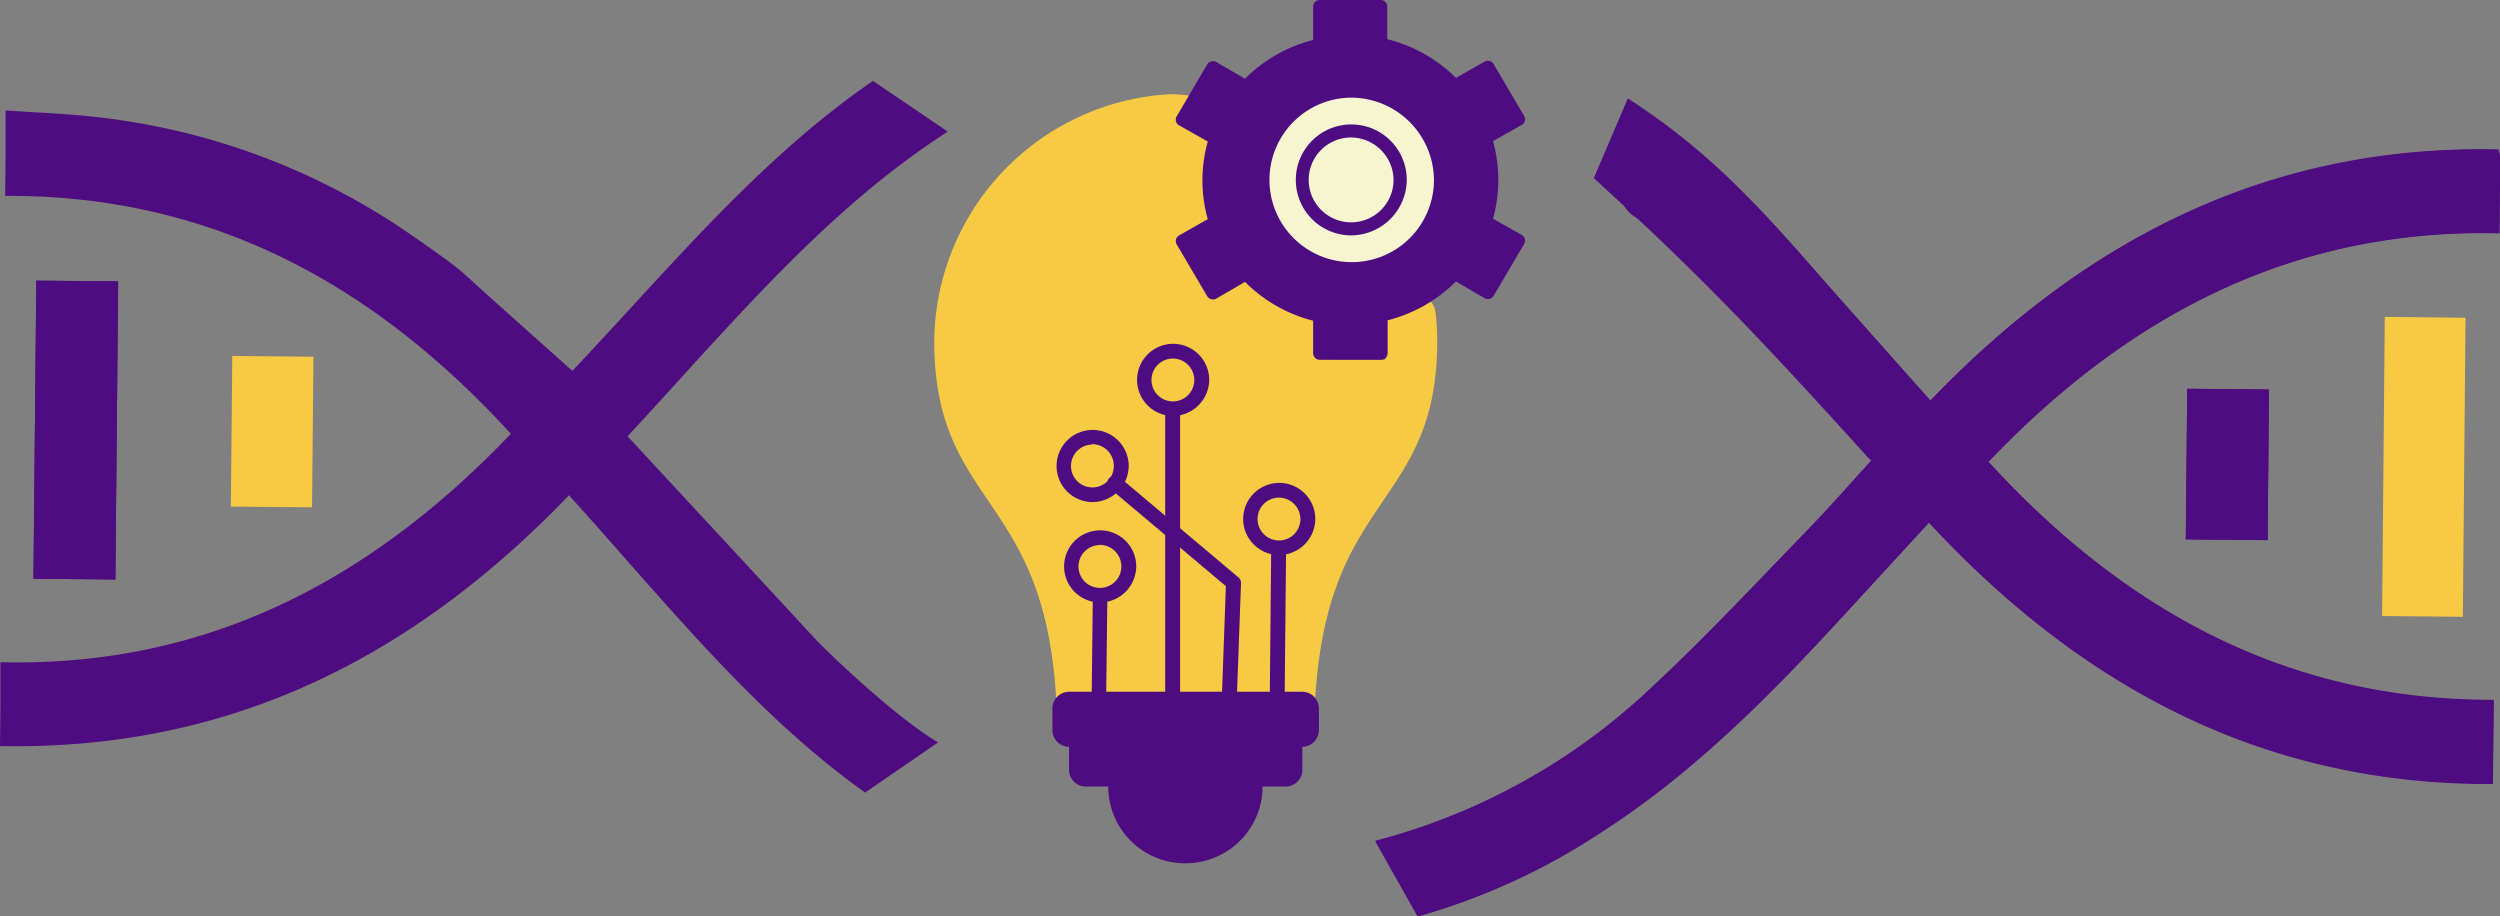 <svg id="Capa_1" data-name="Capa 1" xmlns="http://www.w3.org/2000/svg" viewBox="0 0 298.77 109.49"><rect x="0" y="0" width="298.77" height="109.49" fill="#808080" stroke="none"/><defs><style>.cls-1{fill:#4e0c81;}.cls-2{fill:#f7ca44;}.cls-3{fill:none;}.cls-4{fill:#f7f5d0;}</style></defs><title>color sin letras</title><path class="cls-1" d="M195.62,26.05c15,12.2,15.15,14.89,28,29-2.71,3-5.23,5.85-7.91,8.61-6,6.18-11.9,12.51-18.21,18.37a75.71,75.71,0,0,1-33.12,18.44l5.07,9a78.37,78.37,0,0,0,21.85-10c10.54-6.76,19.35-15.48,27.79-24.61,3.79-4.1,7.55-8.21,11.46-12.46,18.26,19.68,40,31.36,67.38,31.23l.1-10c-24.66.07-44.13-10.68-60.4-28.46,16.7-17.53,36.45-27.92,61.06-27.32,0-3.38.06-6.26.08-9.13a4.69,4.69,0,0,0-.22-.86c-27.24-.61-49.25,10.62-67.85,30L220.41,36.3c-8.85-10-11-12.94-21.76-21.7C198.65,14.6,190,22.88,195.62,26.05Z"/><path class="cls-1" d="M13.79,69.25l.33-35.62-9.78-.09L4,69.16Z"/><path class="cls-1" d="M271,64.55l.16-18-9.77-.09-.17,18Z"/><path class="cls-1" d="M194.54,11.76c11.29,7.33,17,14.55,25.87,24.54L230.7,47.9c18.6-19.35,40.61-30.58,67.85-30a4.69,4.69,0,0,1,.22.86c0,2.87,0,5.75-.08,9.13-24.61-.6-44.36,9.79-61.06,27.32C253.9,73,273.37,83.77,298,83.7l-.1,10c-27.35.13-49.12-11.55-67.38-31.23-3.91,4.25-7.67,8.36-11.46,12.46-8.44,9.13-17.25,17.85-27.79,24.61a78.37,78.37,0,0,1-21.85,10l-5.07-9A75.71,75.71,0,0,0,197.5,82.06c6.31-5.86,12.19-12.19,18.21-18.37,2.68-2.76,5.2-5.66,7.91-8.61C210.77,40.94,204,33.62,190.47,21.29Z"/><path class="cls-1" d="M68,59.19C49.38,78.56,27.48,89.7,0,89.16l.05-4.89,0-5.13c24.7.61,44.35-9.85,61-27.3C44.87,34.16,25.47,23.28.62,23.41L.67,18.3l0-5.1c3.71.26,7.21.38,10.68.77A81.76,81.76,0,0,1,47.86,27.2c.72.48,6.13,4.17,7.54,5.46,4.24,3.87,8.54,7.66,13,11.66C79.94,32.14,90.7,19,104.33,9.67l8.94,6.06C98.54,25.19,87.29,38.9,75,52.14c7.55,8.16,15,16.17,22.38,24.17,1.27,1.37,9.45,9.29,14.73,12.41l-8.72,6C90,85.18,79.52,71.92,68,59.19Z"/><path class="cls-1" d="M13.79,69.25,4,69.16l.34-35.62,9.78.09Z"/><path class="cls-2" d="M294.33,73.71l-9.65-.09L285,37.87l9.65.1Z"/><path class="cls-1" d="M271,64.55l-9.78-.09.17-18,9.77.09Z"/><path class="cls-2" d="M27.76,42.54l9.7.09-.17,18-9.7-.09Z"/><path class="cls-2" d="M170.64,37.27a28.56,28.56,0,0,1,.22,3.49c0,19.46-13.1,17.56-14.58,42.82H127.12c-1.48-25.26-14.58-23.36-14.58-42.82a28.91,28.91,0,0,1,27.31-28.63l-.11.2,4.46,2.52a18.65,18.65,0,0,0,0,11.26l-4.46,2.54,4.1,7,4.48-2.54a19,19,0,0,0,9.9,5.64V43.8h8.19V38.73A19.58,19.58,0,0,0,170.64,37.27Z"/><path class="cls-2" d="M156.28,84.46H127.12a.89.89,0,0,1-.89-.83c-.75-12.93-4.51-18.45-8.14-23.8-3.31-4.88-6.44-9.49-6.44-19.07a29.83,29.83,0,0,1,28.14-29.5,21.22,21.22,0,0,1,2.6.19,2.31,2.31,0,0,1,1.25.68l1,2a.88.88,0,0,1,.41,1,17.81,17.81,0,0,0-.83,5.37,17.62,17.62,0,0,0,.83,5.37.87.87,0,0,1-.4,1L141,29l3.22,5.47,3.71-2.1a.89.89,0,0,1,1.1.17,18,18,0,0,0,9.43,5.36.89.89,0,0,1,.7.86v4.19h6.41V38.73a.87.87,0,0,1,.69-.85,18.94,18.94,0,0,0,4-1.4c.26-.12.38-.67.64-.54a2.47,2.47,0,0,1,.63,1.22,28.54,28.54,0,0,1,.23,3.6c0,9.58-3.13,14.19-6.45,19.07-3.62,5.35-7.38,10.87-8.14,23.8A.88.88,0,0,1,156.28,84.46ZM128,82.7h27.48c.9-12.82,4.87-18.67,8.38-23.84,3.3-4.86,6.15-9,6.15-18.1,0-.72,0-1.44-.09-2.19a22.9,22.9,0,0,1-2.58.85V43.8a.89.89,0,0,1-.89.88h-8.19a.88.88,0,0,1-.89-.88V39.42a19.87,19.87,0,0,1-9.18-5.22l-3.86,2.19a.9.9,0,0,1-1.22-.32l-4.1-7a.83.83,0,0,1-.09-.67.9.9,0,0,1,.41-.53l3.86-2.19a19.54,19.54,0,0,1,0-10.44l-3.86-2.17,0,0a28.05,28.05,0,0,0-25.81,27.7c0,9.05,2.85,13.24,6.15,18.1C123.09,64,127.06,69.88,128,82.7Z"/><path class="cls-3" d="M127.77,83.58h27.85a1.1,1.1,0,0,1,1.11,1.09v2.61a1.1,1.1,0,0,1-1.11,1.09H127.77a1.12,1.12,0,0,1-1.12-1.09V84.67A1.12,1.12,0,0,1,127.77,83.58Z"/><path class="cls-1" d="M155.62,89.25H127.77a2,2,0,0,1-2-2V84.67a2,2,0,0,1,2-2h27.85a2,2,0,0,1,2,2v2.61A2,2,0,0,1,155.62,89.25Z"/><path class="cls-1" d="M153.64,94H129.76a2,2,0,0,1-2-2v-2.6a2,2,0,0,1,2-2h23.88a2,2,0,0,1,2,2v2.6A2,2,0,0,1,153.64,94Z"/><path class="cls-3" d="M150,93.17c0,.2,0,.41,0,.63a8.36,8.36,0,0,1-16.72,0c0-.22,0-.43,0-.63Z"/><path class="cls-1" d="M141.68,103.17a9.18,9.18,0,0,1-9.24-9.1c0-.2,0-.39,0-.58a1,1,0,0,1,.89-.92H150a.88.88,0,0,1,.89.83c0,.28,0,.47,0,.67A9.2,9.2,0,0,1,141.68,103.17Z"/><path class="cls-1" d="M146.89,84.08h0a.88.88,0,0,1-.86-.91l.47-13.12L132.65,58.38a.87.87,0,0,1-.09-1.24.91.91,0,0,1,1.25-.09L148,69a.86.86,0,0,1,.31.69l-.49,13.54A.88.88,0,0,1,146.89,84.08Z"/><path class="cls-1" d="M152.64,84h0a.89.89,0,0,1-.89-.89l.17-17.7a.85.85,0,0,1,.9-.87.88.88,0,0,1,.88.89l-.17,17.7A.88.88,0,0,1,152.64,84Z"/><path class="cls-1" d="M131.3,86h0a.79.79,0,0,1-.86-.71l.16-14.12a.76.76,0,0,1,.88-.69.8.8,0,0,1,.86.7l-.17,14.12A.8.8,0,0,1,131.3,86Z"/><path class="cls-1" d="M140.14,84.46a.89.89,0,0,1-.89-.88V48.83a.89.89,0,0,1,1.78,0V83.58A.89.89,0,0,1,140.14,84.46Z"/><path class="cls-1" d="M165,5.3a17,17,0,0,1,8.81,5l4-2.25,3.64,6.21-4,2.24a16.65,16.65,0,0,1,0,10l4,2.26L177.79,35l-4-2.25a17,17,0,0,1-8.81,5v4.51h-7.27V37.71a16.89,16.89,0,0,1-8.8-5L145,35l-3.65-6.2,4-2.26a16.65,16.65,0,0,1,0-10l-4-2.24L145,8l4,2.25a16.88,16.88,0,0,1,8.8-5V.78H165Z"/><path class="cls-1" d="M165,43h-7.27a.79.79,0,0,1-.8-.78V38.33a17.68,17.68,0,0,1-8.14-4.64l-3.44,2a.81.81,0,0,1-1.08-.29l-3.65-6.2a.76.76,0,0,1-.08-.59.8.8,0,0,1,.37-.48l3.43-1.94a17.14,17.14,0,0,1,0-9.28l-3.43-1.93a.77.77,0,0,1-.29-1.07l3.65-6.21a.81.81,0,0,1,1.08-.29l3.44,2a17.55,17.55,0,0,1,8.14-4.63V.78a.79.79,0,0,1,.8-.78H165a.78.78,0,0,1,.79.78v3.9A17.74,17.74,0,0,1,174,9.31l3.42-1.95a.78.78,0,0,1,.6-.07.74.74,0,0,1,.48.36l3.65,6.22a.8.8,0,0,1,.08.59.82.82,0,0,1-.37.47l-3.43,1.93a17.4,17.4,0,0,1,0,9.28l3.43,1.94a.78.78,0,0,1,.29,1.07l-3.65,6.2a.74.74,0,0,1-.48.36.78.78,0,0,1-.6-.07l-3.42-2a17.82,17.82,0,0,1-8.17,4.64v3.89A.78.78,0,0,1,165,43Zm-6.48-1.56h5.69V37.71a.79.79,0,0,1,.62-.76,16,16,0,0,0,8.4-4.77.8.8,0,0,1,1-.15l3.28,1.87L180.35,29l-3.28-1.86a.78.78,0,0,1-.36-.91,15.64,15.64,0,0,0,.74-4.77,15.85,15.85,0,0,0-.74-4.78.77.77,0,0,1,.36-.9L180.35,14,177.5,9.1,174.22,11a.79.79,0,0,1-1-.14,16,16,0,0,0-8.4-4.76.79.79,0,0,1-.62-.76V1.56h-5.69V5.3a.79.79,0,0,1-.63.76,16,16,0,0,0-8.38,4.76.8.8,0,0,1-1,.15l-3.3-1.87L142.4,14l3.27,1.85a.76.76,0,0,1,.37.9,15.54,15.54,0,0,0-.74,4.78,15.34,15.34,0,0,0,.74,4.77.78.78,0,0,1-.36.91L142.39,29l2.86,4.86,3.3-1.87a.8.8,0,0,1,1,.15A15.88,15.88,0,0,0,157.91,37a.79.79,0,0,1,.62.76Z"/><path class="cls-4" d="M161.37,10.9a10.6,10.6,0,1,1-10.78,10.6A10.7,10.7,0,0,1,161.37,10.9Z"/><path class="cls-1" d="M161.37,32.88a11.38,11.38,0,1,1,0-22.76A11.49,11.49,0,0,1,173,21.5,11.49,11.49,0,0,1,161.37,32.88Zm0-21.21a9.83,9.83,0,1,0,10,9.83A9.92,9.92,0,0,0,161.37,11.67Z"/><path class="cls-1" d="M161.37,28.13a6.63,6.63,0,1,1,6.75-6.63A6.69,6.69,0,0,1,161.37,28.13Zm0-11.7a5.07,5.07,0,1,0,5.17,5.07A5.12,5.12,0,0,0,161.37,16.43Z"/><path class="cls-2" d="M152.81,58.6A3.43,3.43,0,1,1,149.32,62,3.46,3.46,0,0,1,152.81,58.6Z"/><path class="cls-1" d="M152.81,66.33A4.31,4.31,0,1,1,157.19,62,4.35,4.35,0,0,1,152.81,66.33Zm0-6.86a2.56,2.56,0,1,0,2.6,2.55A2.58,2.58,0,0,0,152.81,59.47Z"/><path class="cls-2" d="M140.14,42a3.43,3.43,0,1,1-3.49,3.42A3.44,3.44,0,0,1,140.14,42Z"/><path class="cls-1" d="M140.14,49.71a4.31,4.31,0,1,1,4.37-4.31A4.36,4.36,0,0,1,140.14,49.71Zm0-6.86a2.56,2.56,0,1,0,2.59,2.55A2.57,2.57,0,0,0,140.14,42.85Z"/><path class="cls-1" d="M130.5,60a4.31,4.31,0,1,1,4.39-4.31A4.35,4.35,0,0,1,130.5,60Zm0-6.87a2.56,2.56,0,1,0,2.61,2.56A2.59,2.59,0,0,0,130.5,53.08Z"/><path class="cls-2" d="M131.41,64.24a3.43,3.43,0,1,1-3.48,3.43A3.46,3.46,0,0,1,131.41,64.24Z"/><path class="cls-1" d="M131.41,72a4.31,4.31,0,1,1,4.38-4.31A4.35,4.35,0,0,1,131.41,72Zm0-6.86a2.56,2.56,0,1,0,2.6,2.55A2.57,2.57,0,0,0,131.41,65.12Z"/></svg>